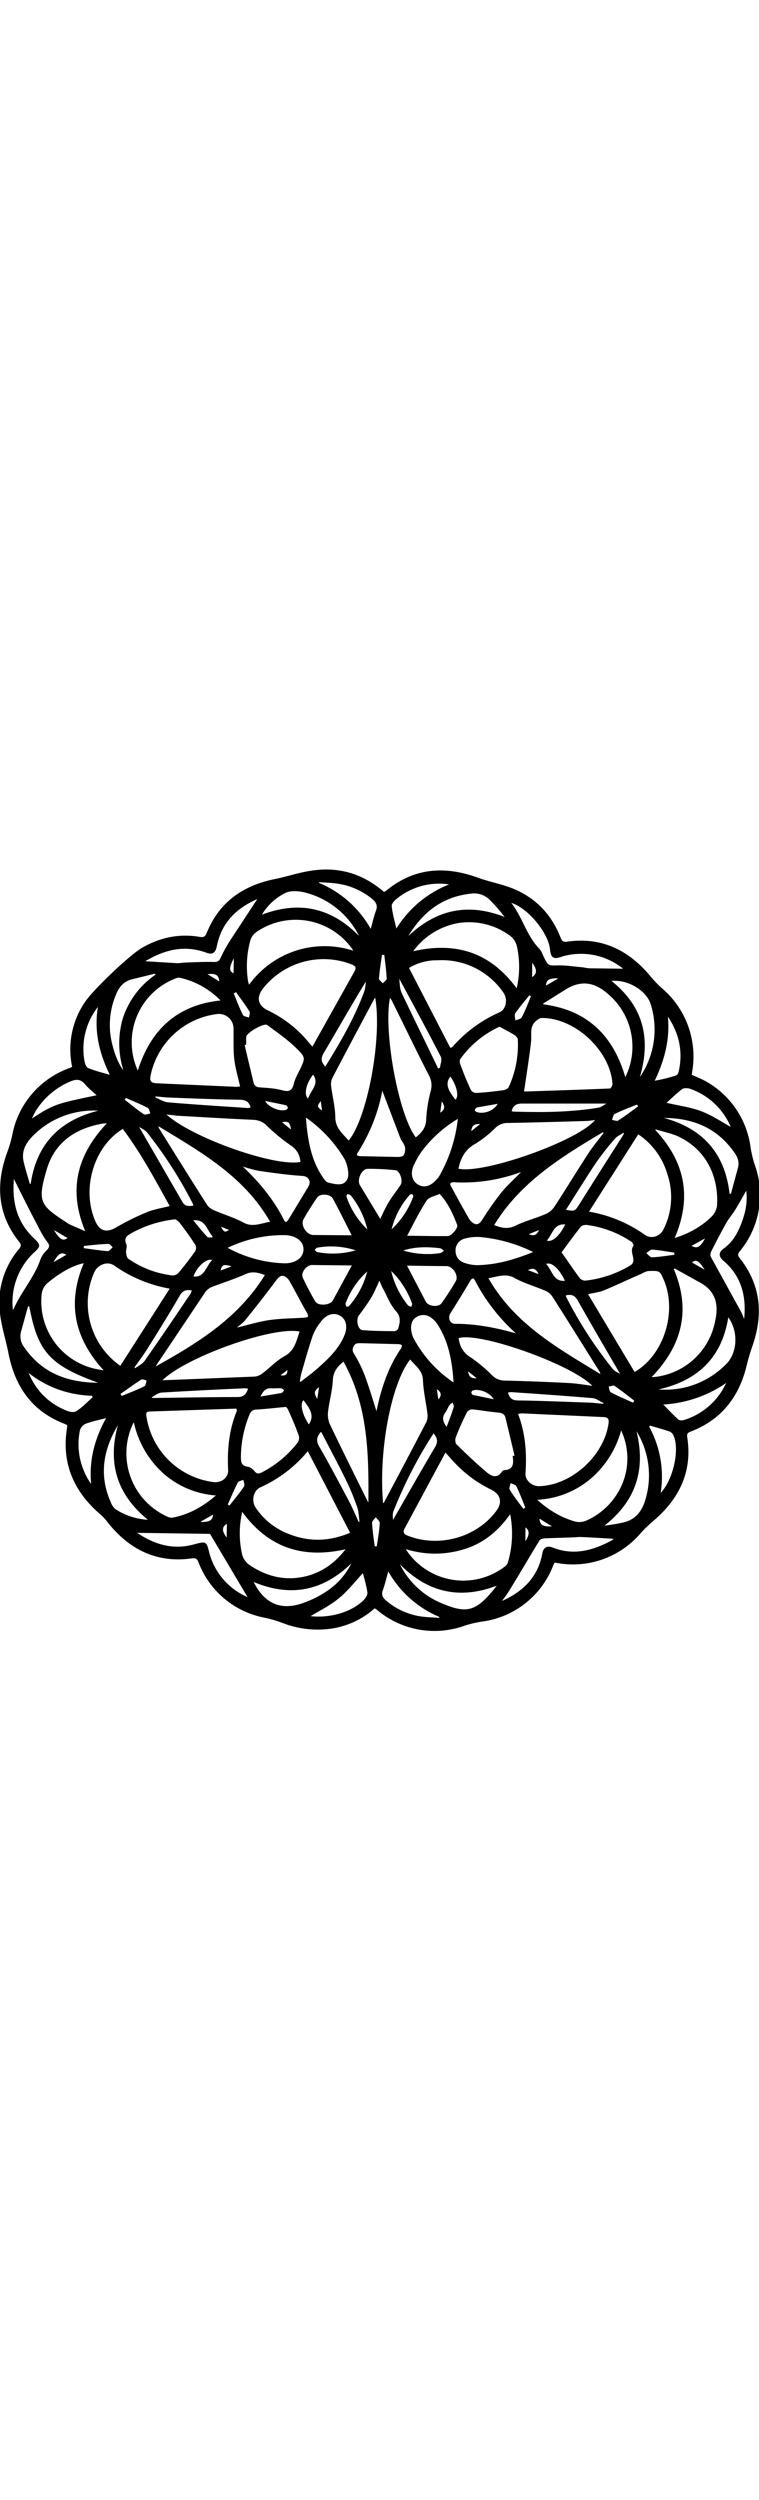 <svg data-name="Layer 1" xmlns="http://www.w3.org/2000/svg" viewBox="0 0 493.69 493.59" class="fleuron f22" width="150" style="stroke: currentColor; fill: currentColor; display: block; margin: 1rem auto;"><title>22</title><path d="M243.6 479a53.8 53.8 0 0 1-27 13.1 62.3 62.3 0 0 1-32.7-3.5 83.8 83.8 0 0 0-11.1-3.3 57 57 0 0 1-43.3-36c-1-2.3-1.9-3-4.6-2.7-23 3.3-40.8-5.8-54.8-23.6a29.1 29.1 0 0 0-3.9-4.3c-17.7-15-26-33.5-22-56.9a10.5 10.5 0 0 0 0-1.5c-.8-.4-1.5-.9-2.4-1.2C21 351 10.2 335.1 6 313.8c-1.6-8.3-4.3-16.5-5.4-25a53.5 53.5 0 0 1 11.8-42c1.5-1.8 2.5-3 .5-5.6-14-17.5-15.3-37-7.8-57.6A89 89 0 0 0 8.3 173a57 57 0 0 1 37.1-44 21.3 21.3 0 0 0 2.1-1 53.8 53.8 0 0 1 8-41.8c5-7.8 29.3-31 37.5-35.6 11.3-6.4 23.4-9 36.3-6.9 2.7.5 4.3.4 5.6-2.7 8.1-20.3 24-31 45-35 7-1.5 14-3.8 21.3-5q27.3-4.8 48.5 13.7a15 15 0 0 0 1.9-1.1c18-14.8 37.9-16 59.1-8.3 7.4 2.7 15.3 4.1 22.6 7 14.8 6 25 16.7 30.8 31.5 1 2.5 1.9 3.5 4.8 3.1 22.3-3.2 39.7 5.4 53.8 22.3a76.5 76.5 0 0 0 7 7.4 57.7 57.7 0 0 1 20 54.4l-.2 1.8a2.1 2.1 0 0 0 .1.5c3.3 1.5 6.8 2.8 10 4.7a57.3 57.3 0 0 1 28.2 42.7 79.5 79.5 0 0 0 2.5 10.4 57 57 0 0 1-9.6 56.3c-1.6 2-1.3 3.1.1 5 13.7 17.3 15.2 36.4 8.1 56.7a134 134 0 0 0-3.7 12.5c-4.8 20-16 34.8-35.7 42.5-2.1.8-3.4 1.4-3 4.3 3.5 22-5 39.5-21.4 53.6a98.7 98.7 0 0 0-8.4 8 57.4 57.4 0 0 1-55.5 19.4 3.3 3.3 0 0 0-1 .3c-1.4 3.2-2.7 6.6-4.5 9.6a57.2 57.2 0 0 1-43 28.5 79 79 0 0 0-10.4 2.5 57.4 57.4 0 0 1-57-10.3 15.3 15.3 0 0 0-1.7-1zm-86.8-338c-1.5-6.8-3.4-12.9-4-19s-.3-12.6-.4-18.9a10 10 0 0 0-11-10.2 51 51 0 0 0-44 40.7c-.6 3.7.5 5.1 4.3 5.3l51.5 2.3a26.4 26.4 0 0 0 3.6-.3zm179.5 211.9c5 12.8 5.9 25.7 5 39-.3 5 4.7 9 9.5 8.8 21.2-.6 42.5-19.9 45.5-41.1.5-3.4-.6-4.7-3.9-4.8l-52.9-2.4a21.3 21.3 0 0 0-3.2.5zm4-208.6c18.5-.6 37.6-1.2 56.6-2 .8 0 2-2.4 2-3.5-1.5-22-24.7-43.5-46.6-43.3-1.5 0-3.3 1.4-4.6 2.6-3.8 3.8-2.3 8.8-2.8 13.5-1.2 10.5-2.9 20.8-4.6 32.7zM154.7 351l-.7-1.7-56.7 1.9c-3 0-2.8 2-2.5 4.1a51.2 51.2 0 0 0 44.4 42.8c5.3.4 9.9-3.2 9.7-8.4-.7-13.3.6-26.3 5.8-38.7zM80 167.4c-19.4 11.5-27.7 39.5-18.5 60.7 3 7 7.9 8.2 14.5 4.3a157.7 157.7 0 0 1 19.6-9.7c4.7-2 10-2.7 15.5-4.2-9.7-17.6-19-35-31.1-51.1zm148.4 263.3l-28.1-54.1a85.9 85.9 0 0 1-31.3 24c-4.9 2.3-6.2 9.5-3 14a45.5 45.5 0 0 0 18.5 15.8c14 6.4 28.2 7.1 44 .3zm184.2-104c19.5-11 28.3-39 20-59.8-3-7.1-3-7.2-10.4-7-1.8 0-3.6 1-5.3 1.9-8.2 3.5-16.2 7.4-24.5 10.8-3 1.2-6.3 1.5-10.7 2.5zm-301.4-55.2a90.1 90.1 0 0 1-36.7-15.1c-4.6-3.2-11.2-.6-13.6 4.5a50.2 50.2 0 0 0 17.5 61.8zM415 170.9l-32.7 51.3a87.8 87.8 0 0 1 37 15.2c4.5 3.1 10.5.8 12.7-3.8a47.2 47.2 0 0 0 2.6-36.2 47.4 47.4 0 0 0-19.6-26.5zm-122.4-55c1.3-.3 1.7-.3 1.8-.5A87.4 87.4 0 0 1 325 92.8c4.8-2 6-9.1 2.9-13.5A49 49 0 0 0 284.5 58a35 35 0 0 0-19.1 5.3zm-89.3-.4l1.1-2L231 66c1.5-2.8.8-4.1-2.1-5.3A50.8 50.8 0 0 0 170.3 77c-4.3 6-2.9 11.4 3.9 14.6a77.1 77.1 0 0 1 24.3 18.3zm86.3 262.1L263 427c-2 3.5-.7 4.9 2.7 6.1 20.2 7.6 44.3.9 57.3-16.2 4.6-6 3.3-11.7-3.5-15a80.6 80.6 0 0 1-24.3-18.2l-5.5-6.1zm8-183.3c16.7 4.3 82.3-19.3 90.5-32.7-2.3.3-4.3.7-6.4.8-17 .5-34 1-51 1.3a11.9 11.9 0 0 0-8.8 3.3 70.4 70.4 0 0 1-13.3 10.5c-6.7 3.8-9.5 9.5-11 16.8zm-195.2-29a13 13 0 0 0 .6 2.6c10.3 16.6 20.7 33.2 31.2 49.7a10.8 10.8 0 0 0 4.6 3.7c6.4 2.8 13.3 4.8 19.4 8.1 6.4 3.4 11.7.3 18.3-.6-17.2-30.4-45.6-46.1-74-63.4zm142-83.5l-1.2 1.2c-9.3 17.3-18.5 34.6-27.6 52a10 10 0 0 0-.7 5.4c.8 6.7 2.6 13.3 2.7 20 0 7.5 5.1 11.2 9.2 16 12.6-14.4 22.6-68 17.6-94.6zm4.4 330.6l1.3-1.2c9.3-17.4 18.5-34.8 27.6-52.3a10.8 10.8 0 0 0 .8-6c-.9-7.2-2.6-14.4-2.9-21.7-.3-6.8-5.3-9.6-8.8-14.1-12.9 15.5-21.4 61.3-18 95.3zm-53.3-113C179 295 119.8 316 105 331.4c.2.2.5.5.7.5l60-2.4a10 10 0 0 0 5.2-2.1c4.9-3.7 9.2-8.4 14.5-11.3 7-3.8 7.9-10.6 10.2-16.9zm195.6 28.9a12.7 12.7 0 0 0-.4-2.3c-10.4-16.6-20.7-33.2-31.3-49.7a10.8 10.8 0 0 0-4.7-3.6c-6.4-2.8-13.4-4.7-19.4-8-6.3-3.7-11.7-1-18.4 0 17.2 30.5 45.6 46.2 74.2 63.6zm-4.6 7.3c-12-14.3-76-37-88.7-31.9.6 5.6 2.9 10 8 13.2a93.7 93.7 0 0 1 14 11.7 12 12 0 0 0 8.8 3.5q20.8.5 41.6 1.6c5.3.3 10.5 1.2 16.3 2zM230.4 53.1a7.2 7.2 0 0 0-.5-1.7A45.6 45.6 0 0 0 166.1 40a10.7 10.7 0 0 0-3.7 5.3 63.2 63.2 0 0 0-1.5 27.1 19 19 0 0 0 1 3A60.1 60.1 0 0 1 230.4 53zm32.4 387.2a45 45 0 0 0 65.9 12.5 6 6 0 0 0 2.1-2.8 66.3 66.3 0 0 0 1.3-32.8c-8.2 11.8-17.9 19.7-30.4 23.5s-25.3 3.9-38.8-.4zm143.8-304.5a45.3 45.3 0 0 0-10-55.1c-9-8.2-18-10.3-28.7-3.8l-15.2 9.5.4 1.2c28.8 3.6 45.8 20.4 53.5 48.2zm-264.9 270A57 57 0 0 1 106 391a61.8 61.8 0 0 1-18.6-33.1l-1.1 1a45.6 45.6 0 0 0 22 61.4 7.3 7.3 0 0 0 3.8.9c11-2.1 20.3-7.2 29.6-15.4zm297-147.7l-1 1c11.5 26.9 5.4 50-15 70.7h2.6a45.5 45.5 0 0 0 40.3-36.5c2.6-11.4.4-20.2-10.3-26zm-368.2-94a17.3 17.3 0 0 0-3.1-.1c-18.1 3-32 12-37.4 30-6.5 21.8-4.3 24 13.2 35.4A20 20 0 0 0 46 231l10.4 4.5c-12-27.7-5.8-50.7 14.1-71.4zm153 154.5c-4.5 3.5-7.2 7-7.5 12.6-.3 6.8-2.3 13.6-3.1 20.4a16 16 0 0 0 1.1 8.3c8 16.9 16.4 33.6 24.7 50.4a11.2 11.2 0 0 0 1.4 1.8c.3-32.3 0-64.2-16.5-93.5zm169.7-147.9l-1-1.1c-27.2 16.2-54.2 32.6-71.5 61.2 5.4 2.2 9.7 3.1 14.8.6 6.1-3 12.9-4.7 19.2-7.4a13.8 13.8 0 0 0 6-4.6c7.8-11.9 15.1-24 22.9-35.9 3-4.4 6.4-8.5 9.6-12.8zm-122.9 3.6c4.3-3.3 7.2-6.6 7.4-12.3a90.6 90.6 0 0 1 3-18.6 14 14 0 0 0-1.4-10.6c-8.2-16-16-32.3-24.1-48.5a21.8 21.8 0 0 0-1.8-2.6c-5 21.5 5.3 78.3 17 92.6zM196 189.9c-.5-5-2.3-8.6-6.4-11.4a113.6 113.6 0 0 1-15.6-12.8c-3-3-6.1-4-10.3-4.1-16.1-.7-32.2-1.7-48.4-2.6l-8.5-1c15.7 15.7 72.8 35.9 89.2 31.9zm-23 72.9c-5-2-9-2.9-13.6-.8-7 3.2-14.6 5.5-21.8 8.3a10.7 10.7 0 0 0-4.6 3.7l-31.9 47.6a13.3 13.3 0 0 0-.8 1.9c28-15.5 55.1-31.9 72.7-60.7zm264.8-23c10-3 18.3-7.5 25.2-14.2a13 13 0 0 0 3.9-7.7c1.1-17.9-6.2-36.5-26-45.6-4.6-2-9.8-3-14.6-4.5l-.7 1c19.5 20.7 24.4 44 12.3 71zM55.3 254.7c-7 1-16.3 6.1-24.2 12.7a12 12 0 0 0-4.6 9.2 45.3 45.3 0 0 0 34.7 47.7c2.1.5 4.3.8 7.6 1.4-20.1-21.4-25-44.5-13.5-71zm34.4-123c8.3-27.7 25.8-44 54.8-46.7a53.6 53.6 0 0 0-27.7-15.7 7.6 7.6 0 0 0-3 .6 45 45 0 0 0-24 61.8zm177.9-78.3c28.3-6.8 51.2 0 68.7 24.5a62.2 62.2 0 0 0 .3-29 12.4 12.4 0 0 0-4.5-6.7 45.4 45.4 0 0 0-34-8.4 46.8 46.8 0 0 0-30.5 19.6zM157.3 415.7a63.4 63.4 0 0 0-.3 29 12.8 12.8 0 0 0 4.8 7c10.3 7 21.6 10.3 34 8.2s22.3-8.8 30.2-19.5c-28.4 6.8-51.2-.2-68.7-24.7zm246.6-53.3a62.4 62.4 0 0 1-19.8 32.4 57.8 57.8 0 0 1-35.9 13.8c8 7.4 16.2 12.3 25.5 15a12 12 0 0 0 7.7-.5 45.5 45.5 0 0 0 20.4-17.6 43.5 43.5 0 0 0 2-43.1zm-217.7-14.2c-7.1.6-13.2 1.4-19.3 1.7-2.9.1-4.2 1.4-5.2 3.9a74.4 74.4 0 0 0-5.5 26.6c0 4 0 7 5 7.7 1.4.2 3 1.5 4 2.7 1.7 2.2 3.4 1.9 5.5.8a69.7 69.7 0 0 0 23.5-19.7 5.8 5.8 0 0 0 .6-4.7c-2-5.8-4.5-11.4-7-17a7.4 7.4 0 0 0-1.6-2zM334 381l1.3-.2-6-25.1c-.6-2.4-2.1-3.5-4.8-3.8-5.8-.4-11.6-1.6-17.4-2.1a4.8 4.8 0 0 0-3.8 2.1c-2.7 5.4-5.2 10.8-7.3 16.4-.6 1.4-.4 4 .5 5 6.1 6 12.4 12 19 17.6 3.5 3.1 7.7 5.6 11.5 0a1.8 1.8 0 0 1 1.2-.6c6.1-.4 6.5-4.6 5.8-9.3zm30.7-132.7c4 5.7 8 11.7 12.3 17.4a5.3 5.3 0 0 0 4.2 1.4 72.4 72.4 0 0 0 28.7-9.7c6-3.4-.8-9.3 2.7-13.3.3-.3-.5-1.7-1-2.6 0-.2-.4-.4-.6-.5a68.6 68.6 0 0 0-29-11c-1.5-.2-3.7.2-4.5 1.2-4.4 5.5-8.6 11.3-12.8 17zm-250.7-22a75.9 75.9 0 0 0-28.1 8.7c-3.4 1.9-6.2 3.5-4.2 8.2.6 1.5-.4 3.5-.2 5.3.2 1.5.6 3.5 1.6 4.3a63.9 63.9 0 0 0 29.1 11 5.9 5.9 0 0 0 4.4-2 201 201 0 0 0 10.9-14.2 4.9 4.9 0 0 0 0-4.4c-3.2-5-6.7-9.9-10.4-14.6a12.5 12.5 0 0 0-3.1-2.4zM159.6 113l-1.1.2 5.9 24.7c.6 2.5 2 3.5 4.7 3.7 4.8.3 9.7.6 14.2 1.8 5.2 1.5 7.3-.1 8.4-5 .7-2.7 2.1-5.2 3.4-7.8 4.1-8.6 4.5-9-2.2-15.5-5.7-5.6-12.4-10.2-18.9-15-2.3-1.7-14 5-14.3 8-.2 1.6 0 3.2-.1 4.9zm165.3-11.9a64.7 64.7 0 0 0-26 21.4c-.7 1-.3 3.1.3 4.5 2 5.4 4.2 10.8 6.7 16.1a4.8 4.8 0 0 0 3.8 2.1c6-.3 11.9-1 17.8-1.8 1.3-.2 3.3-1.1 3.8-2.2a66.5 66.5 0 0 0 6-31.4c0-1-1.3-2.4-2.3-3.1-3-1.9-6.1-3.4-10-5.6zm-26.5 59.5a82.5 82.5 0 0 0-24 21.1 52.2 52.2 0 0 0-6 10.5c-2.2 5.3-.6 10.3 3.5 12.6s8.5.9 12.3-3.4a18 18 0 0 0 1.7-2 96.4 96.4 0 0 0 12.5-38.8zM147 245.3a82.3 82.3 0 0 0 38.5 10.6c7.3-.1 12.2-4 12.4-9.3s-4.3-9.4-11.8-10a84 84 0 0 0-39.1 8.7zm101.5-104a112 112 0 0 1-16.1 41.7c-2 2.9.5 3.3 3 3.3l23.6.5c1.4 0 3.6-.5 4-1.4a8.8 8.8 0 0 0 .9-5.7c-.5-2.1-2.3-4-3.1-6l-12.3-32.3zM245 353.5c3.1-16 7.7-30 16.3-42.6.5-.7.7-2.5.4-2.8a6.7 6.7 0 0 0-3.3-.7l-23.6-.6c-1.5 0-3.5 0-4.3 1-1.4 1.7-2.4 3.7-.8 6.4a83.8 83.8 0 0 1 7 14c3 8 5.3 16.1 8.3 25.3zM340 195.7a6 6 0 0 0-1.5 0 107.6 107.6 0 0 1-43.6 6.5 3 3 0 0 0-2.5 1.2c-.3.7.3 1.9.8 2.7 3.7 6.8 7.4 13.6 11.3 20.3a8.8 8.8 0 0 0 4 3.8c2.4 1 4.2-.6 5.7-3a199 199 0 0 1 12.3-17.5c4-4.8 8.8-9.1 13.5-14zm8 52.4a98.8 98.8 0 0 0-36-10.3 31.3 31.3 0 0 0-9.7 1 8.4 8.4 0 0 0-6.5 8.2c0 4.4 2.3 7.4 6.5 8.7a27.2 27.2 0 0 0 8 1.4c12.6-.2 24.7-3.6 37.7-9zm-194.7 49l.7.6c7.3-1.7 14.4-4 21.8-5s14.8-1 22.3-1.5c3.6-.2 3.2-1.8 1.7-4.4-3.8-6.6-7.2-13.4-11-20a8 8 0 0 0-3.7-3.5c-2.5-1-4.1.7-5.8 2.8a840.2 840.2 0 0 1-20 25.7c-1.7 2.1-4 3.6-6 5.4zm41.3 35.3l1 .6c3.4-2.7 7-5.2 10.4-8.2 7.3-6.4 14.5-13 18.4-22.2 2.5-6 1.3-11.2-3-13.6s-9.4-1-13.2 4.2a33.3 33.3 0 0 0-5.2 8.9c-2.8 8.1-5.1 16.5-7.5 24.8a44.7 44.7 0 0 0-1 5.5zm-38.5-140.9c11.4 10.6 21.2 22.1 28.2 36 1.6 3 3 1 4.3-1.2l12-19.8c.9-1.4 1.6-3.3 1.2-4.7-.7-2.2-2.2-3.5-5.3-3.7-9.2-.6-18.4-1.9-27.5-3.2-4.4-.7-8.6-2.2-12.9-3.4zM337.6 302a119.4 119.4 0 0 1-28-35.3c-1.4-2.8-2.9-2.4-4.4.2-4.1 7-8.3 13.8-12.6 20.6-2.1 3.2-.5 7.7 3.4 7.7 14.2 0 27.9 2.8 41.6 6.8zM198.4 159.7c1.1 14.4 3 28.5 11.6 40.7.8 1.2 2 2.7 3.2 3 3 .7 6.4 1.6 9.3.9 3.5-1 4.9-4.5 4.5-8a24.4 24.4 0 0 0-2.3-8.6 87.5 87.5 0 0 0-26.3-28zm97.2 174.1c-.9-14-3-27.6-11-39.6a15.6 15.6 0 0 0-3.4-3.5 8.8 8.8 0 0 0-9.7-1.3c-3.5 1.7-4.8 4.8-4.6 8.5a17 17 0 0 0 1.3 5.7 80.1 80.1 0 0 0 27.4 30.2zM162.2 473.3l-25.3-42.6-49.4-.7c12.2 8.5 24.7 12.4 38.8 8.5 7.8-2 7.5-2.2 9.4 5.3a43.9 43.9 0 0 0 26.5 29.5zM8.7 199c-1.7 16.1 1.6 29.3 12.5 40 5 4.8 5 5 .1 9.5a44.7 44.7 0 0 0-13.3 38 2.4 2.4 0 0 0 1.3-1.2c5-11.3 13.6-20.7 17.6-32.6a16 16 0 0 1 3.8-5.4c2.2-2.3 2.3-3.8.2-6.4-2.8-3.8-5-8.2-7.1-12.4-5-9.4-9.7-18.9-15-29.5zm391.6 235c-7.8-.5-15.6-1-23.5-1.3l-2.2.2-20.5.7c-1.2.1-3 .7-3.6 1.6-6.7 10.9-13.1 22-19.8 32.8-1.7 2.8-3.8 5.4-5.7 8 14.6-6.1 25.2-15.7 28.2-31.8.6-3.5 2.4-5 6-3.7 13.7 5.5 26.4 2.1 38.7-4.5a16 16 0 0 0 2.5-2zm85.4-227.3c-2.9 5-5.2 9.3-7.8 13.5-1.8 3-4.1 5.5-5.8 8.5a437 437 0 0 0-10 18.9 4.8 4.8 0 0 0-.2 3.8l19.4 35.2c1.2 2.2 2 4.7 3 7 2-15.8-1-29.7-13.5-40.3-2.8-2.4-3-4.8.1-7 6.2-4.4 9.6-10.7 12.1-17.5s4-13.9 2.7-22.1zm-79-142.2a44 44 0 0 0-40.9-9c-5.6 2-7 1.4-7.6-4.5-1.2-10.7-15-28-27-30.7 8 9.5 10.5 22 19.1 30.9 1.2 1.2 1.9 3 2.6 4.6 3.4 7 3.4 6.7 10.8 6.5 5 0 9.8.8 14.7 1.2 1.7.2 3.3.6 4.9.7l23.4.3zm-314-5l22.8 1.4c1.4 0 3-.3 4.4-.4 6.4-.2 12.8-.6 19.1-.4 2.8 0 3.9-.7 5-3.1a92.8 92.8 0 0 1 6.5-11.7l18.2-27.7c-14.4 5.9-24.7 15.4-28 31-1 4.9-2.5 5.9-6.6 4.4-15-5.4-28.3-1.5-41.4 6.6zM264 238c8.7 0 18 .3 27.3.2 2.6 0 7.4-5.7 6.6-7.7-2.8-7.4-6-14.6-11.8-20.8-3.1 1.5-7.4 2.2-8.9 4.5-5 7.6-8.9 15.7-13.2 23.8zm-16.6-10.4c1.7-3.5 3.4-7.6 5.7-11.4 2.4-4 5.3-7.6 7.9-11.5 1.9-3-.5-10-3.7-10.3a159 159 0 0 0-18.2-.9c-4.4.1-7.7 7.7-5.4 11.4zm-17.8 10.1c-4.3-8.4-8.3-16.5-12.6-24.5-1.8-3.5-9-4-11.2-.7-3.1 4.5-6.1 9.2-8.8 14-2.3 4.1 1.9 10.8 6.6 11l26 .2zm34.3 18.7l12.6 24.1c1.8 3.5 9 4.3 11.2 1 3.3-4.6 6.4-9.4 9.2-14.3 2.2-4-2-10.5-6.6-10.5-9 0-17.9-.2-26.4-.3zm-17 9c-2.4 4.9-4 9-6.2 12.6s-5 7.4-7.7 11c-2.2 3.2-.7 10 2.7 10.3 7 .6 14 .6 21 .7a3.8 3.8 0 0 0 2.8-2.1c1.2-4.1 2-7.8-1.6-11.8s-5.5-9.2-8-13.9c-1.2-2-2-4.2-3-6.7zm-17.1-9.1l-26.7-.3c-4-.1-8.3 5.3-6.6 9a199 199 0 0 0 8.1 15.4c2 3.4 10.3 3 12.3-.6l12.8-23.5zm182.9 105.3c7.5 26.3 1.3 48-21.2 64.9a110.2 110.2 0 0 0 13.5-2.1c8-1.7 12.5-6.7 15-14.4a55.2 55.2 0 0 0-7.3-48.4zM101.8 68.1l-.7-1.5-15.5 3.8c-5.1 1.3-8.4 4.8-10.4 9.7a51.3 51.3 0 0 0-2.7 33c2 8.4 5.4 15.6 9 19a57.6 57.6 0 0 1-1.2-35.5A54.4 54.4 0 0 1 101.8 68zm-82.3 215l-1.6-.4-4.7 17a12 12 0 0 0 2.2 10.6c12.2 17.6 29.7 23.6 51.3 23.2-33.9-12-41.5-20.2-47.2-50.4zm244-237.6c18.9-19.3 40.6-24.7 66.2-14A105.4 105.4 0 0 0 319 19a14.7 14.7 0 0 0-12.7-4.3c-20.1 2.1-33.4 13.7-42.9 30.8zm-99.5 416c6.8 14.6 17.3 20 31.5 15.7a68.3 68.3 0 0 0 18-8.8 47.1 47.1 0 0 0 16.7-20.4c-18.8 19.4-40.4 24.7-66.2 13.5zm310.1-250.9l1.7.2 4.6-17c1.2-4.1 0-7.5-2.5-10.9-12.2-17.3-29.6-23.2-50-22.4 27 6 43.1 22 46.2 50.1zM169.3 29.8c26.3-10.4 47.8-4.4 66 15.5A54.6 54.6 0 0 0 198.6 14c-4-1-9-1.4-12.6 0a37 37 0 0 0-16.7 15.7zM324 464c-25.8 10.2-47.4 4.3-65.6-15.6a53.2 53.2 0 0 0 26.3 27.3c19 8.5 25 7 38.6-10.2l.7-1.5zm101.1-126.5a55.9 55.9 0 0 0 48.5-17.2c7-8.2 7-22-.2-31.1-4 27.9-20.8 43.1-48.3 48.3zM67.2 156a56 56 0 0 0-43.6 13.8c-6 5.4-10.8 11.4-8.6 20.2 1.2 4.9 2.7 9.7 4.1 14.5l1.3-.4c4-27.4 20.4-42.5 46.8-48.1zm347.6-18.8a55.3 55.3 0 0 0 8.7-51c-3.5-9.3-16.3-16.4-27-14.6 22 17 27.1 38.8 18.3 65.6zM78 357.5c-10.9 16.9-14.9 34.6-6.2 53.8a10.3 10.3 0 0 0 3.1 4.3 43.6 43.6 0 0 0 22.8 7C75.3 405 70 383.3 78.1 357.5zm-5.7-223.9C64.5 118 61.4 103 64.5 87a44.8 44.8 0 0 0-10 37.3c.3 1.7 1.3 4.2 2.7 4.7 4.4 1.8 9.2 3 15.2 4.7zm350.3 226.8l-1 1A67.3 67.3 0 0 1 429 406c9-8 14-29.4 9.5-39a5.4 5.4 0 0 0-2.6-2.7c-4.4-1.5-8.8-2.7-13.2-4zM60 400.6c-2-16 1.7-30.7 10-45.4-5.7 1.5-10.2 2.4-14.5 4a7.4 7.4 0 0 0-4 4.6 45.3 45.3 0 0 0 8.5 36.8zm372.5-249.2c8.7 2 16.5 3 23.6 5.7s13.6 7.2 20.2 10.8a45.1 45.1 0 0 0-27.6-26.5c-1.6-.4-4.1-.5-5.3.4-3.8 2.9-7.2 6.3-11 9.6zm1.2-58.2c2 15.7-1.8 30-8.7 44.2a98.6 98.6 0 0 0 14.9-3.6 4.1 4.1 0 0 0 2-2.7c3.2-14 0-26.5-8.2-37.9zM285.9 486.4l.5-1.5a68.2 68.2 0 0 1-34-30.6c-1.5 5.2-2.4 9.3-3.8 13.2-1.3 3.3-.1 5.4 2.2 7.4a45.2 45.2 0 0 0 22.6 10.4c4.1.6 8.4.7 12.6 1zM61 342.4l-1-1.4c-16-.6-30.2-5.7-42.6-16q7.2 19 25.5 26.5c2.1 1 5.5 1.5 7 .4 4.1-2.6 7.5-6.3 11.1-9.5zm369.3 4.3c3.5 3.6 7 7.3 10.6 10.6.8.7 2.7.8 3.8.5a45.1 45.1 0 0 0 28.8-26.1 79.2 79.2 0 0 1-43.3 15zM63.9 146.5c-2.8-2.6-5.9-5-8.4-8-2.8-3.2-5.7-3.4-9.5-1.9a49.1 49.1 0 0 0-22.5 18.5c-1.4 2-2.4 4.4-4 7.6 16-10.3 16-10.3 44.4-16.2zm172.4 309.2c-5.8 6.2-10.6 12.5-16.6 17.3s-12.7 8-19.2 12c13.2 1.8 27.5-2 36-10 1.5-1.4 3.1-3.8 3-5.6-.6-4.5-2-9-3.2-13.7zm5-416.3c1.5-5.2 2.3-9.2 3.7-12.9s0-6.2-2.8-8.4a46 46 0 0 0-21.4-9.7c-4.5-.8-9-.8-13.6-1.2l-.3 1.3a68.5 68.5 0 0 1 34.4 30.9zM294 9a44.2 44.2 0 0 0-36.1 9c-1.7 1.3-3.8 3.6-3.6 5.2.4 5 1.9 9.7 3.3 16A70.7 70.7 0 0 1 294 9zM97.7 342.4c1 .7 1.3 1 1.5 1 18.4-.2 36.8-.6 55.2-.6 4.6 0 6.3-2.2 7.6-6.3a14.2 14.2 0 0 0-2.8-.4c-18.1.8-36.2 1.7-54.2 2.8-2.4.2-4.6 2.1-7.3 3.5zM209 364c-4 4-3.9 7-1.7 10.9 6.6 11.4 12.7 23 18.9 34.6 2.5 4.8 4.6 9.7 6.8 14.5l1.4-.3c-.5-3.4-.5-7-1.6-10a142 142 0 0 0-7-17c-5.3-10.9-11-21.5-16.8-32.7zM90 165.9l-.2.7 28.5 49.3c2 3.4 4.9 2.9 8 2.4a8.2 8.2 0 0 0-.3-1.6A279.3 279.3 0 0 0 96 170c-1.5-1.8-4-2.8-6-4.1zM260 70h-.9c.5 3.2.3 6.8 1.6 9.7 7.6 16 15.5 32 23.2 48a14.3 14.3 0 0 1 .6 1.7l2.1-.6c.3-2.6 1.6-5.8.6-7.8-8.8-17.1-18-34-27.2-51zm-48.4 58.5c10-16.1 19.3-32 25.7-49.3 1-2.7 1-6 1.4-9-10 16.2-19.1 32.3-28.5 48.2-2.3 3.8-1.9 6.6 1.5 10zM329.8 339c1 4 2.8 6 7.1 6 15.4.2 30.8.9 46.2 1.4 3.2.1 6.4.6 9.5.8l.5-1.3c-2.6-1.2-5.1-3.2-7.7-3.4-17.6-1.5-35.2-2.7-52.8-3.9a14.3 14.3 0 0 0-2.8.4zm-243-15.9l1 1.1c2.4-1.7 5.3-3 6.8-5.3 10.1-14.4 20-29 29.8-43.6a14.5 14.5 0 0 0 1-2.6c-4.1-1-6.8-.3-9 3.6-6.4 11-13 21.7-19.8 32.5-3 5-6.5 9.6-9.8 14.3zM367.3 221c6.6 1.3 7 1 9.9-3.6q14.2-22.6 28.6-45.1a9 9 0 0 0 .6-1.4l-.8-1c-2.1 1.5-4.7 2.5-6.2 4.4a185.5 185.5 0 0 0-12.7 16.3c-6.6 10-12.8 20-19.4 30.4zm-35-64.2a6.1 6.1 0 0 0 1.4.5c18.5.6 37 .5 55.4-2.5 2.5-.4 4.7-2.4 7.1-3.7h-56c-4.3-.1-6.9 1.1-8 5.7zM282 365a284.7 284.7 0 0 0-26.6 51.5c-.8 2-.2 4.5-.2 7.4 9.8-17 18.8-33 28.2-48.8 2.2-3.8 1.7-6.5-1.4-10zM403.6 328l.3-.8c-9.2-15.8-18.5-31.6-27.5-47.6-2.1-3.9-4.7-4.8-8.7-3.8a3.8 3.8 0 0 0 0 1.4 268 268 0 0 0 30.6 47.3c1.3 1.6 3.5 2.3 5.3 3.5zM100.9 146.4l-.5 1.5c3 1.2 6 3.2 9 3.4 17.3 1.5 34.5 2.5 51.8 3.7a10 10 0 0 0 2.4-.5c-1-4.5-3.5-5.8-7.8-5.9-15-.2-30.1-.8-45.2-1.4-3.3-.1-6.5-.5-9.7-.8zM233 247a51.9 51.9 0 0 0-27-2.2c-.7.2-1.3 1.3-2 2 .8.6 1.5 1.7 2.3 1.8A54.5 54.5 0 0 0 233 247zm20.6 11.9a56.6 56.6 0 0 0 11.3 24c.6.8 1.9 1 2.9 1.5.3-1 1-2.3.7-3a55.7 55.7 0 0 0-14.9-22.5zm.1-24a55.6 55.6 0 0 0 15.5-22.5 2.5 2.5 0 0 0-.6-2.2 2.3 2.3 0 0 0-2.3.2 53.9 53.9 0 0 0-12.5 24.6zm7 12.2a55.4 55.4 0 0 0 25.4 2.2c1.3-.1 2.4-1.3 3.5-2-1-.7-2.1-2-3.3-2.2-8.6-1-17.2-1.1-25.6 2zM239.8 235a56.4 56.4 0 0 0-11.3-24.1c-.6-.7-2-.8-2.9-1.2-.2.8-1 1.9-.7 2.6a54.6 54.6 0 0 0 15 22.7zm-.1 24.3a53.4 53.4 0 0 0-15.4 22c-.2.8.3 2 .9 2.7.2.3 1.8 0 2.2-.5a54.9 54.9 0 0 0 12.3-24.2zm-162 80.8l1.3 2.1c5-2.1 10.3-4 15.2-6.5 1.1-.6 1.3-3 1.8-4.5-1.4-.3-3.4-1.3-4.3-.7-4.8 3-9.3 6.4-14 9.6zm334.3 6.4l1.2-2c-4.5-3.4-8.8-6.9-13.4-10-1-.5-3 .4-4.5.6.5 1.6.6 4 1.7 4.5 4.8 2.6 10 4.7 15 7zM153.6 78.6l-2.2 1.2c2 4.8 3.8 9.8 6.2 14.5.6 1.2 3 1.4 4.7 2.1.2-1.7 1.1-3.8.4-4.9-2.7-4.4-6-8.6-9-12.9zm96.8-24.1H248c-.7 5.3-1.6 10.6-2 16 0 1.1 2 2.5 3 3.7 1-1.2 3-2.5 3-3.7-.2-5.4-1-10.7-1.6-16zM81.7 147.3l-1.2 2c4.3 3.2 8.4 6.8 12.9 9.7 1 .8 3.4-.4 5.1-.6-.7-1.5-1-3.8-2.1-4.4-4.8-2.5-9.8-4.5-14.7-6.7zm161.6 292.5h2.2c.7-5.2 1.8-10.4 2-15.7.1-1.4-2-3-3.1-4.5-1 1.5-3 3-2.9 4.5.3 5.2 1.1 10.4 1.8 15.7zm195.9-189.5l-.2-2.3c-5-.7-9.9-1.7-14.9-2-1.4 0-3 1.8-4.5 2.7 1.5 1.2 3 3.4 4.4 3.3 5-.2 10.1-1.1 15.2-1.7zm-98.9 165.3l2-1.3c-2-4.8-3.7-9.7-6-14.3-.6-1.3-3-1.7-4.6-2.5-.2 1.8-1.3 4-.6 5.2 2.7 4.5 6 8.6 9.2 12.9zM54 243.6v2.4c5.4.7 10.8 1.6 16.2 2 1.2 0 2.6-2 3.8-3-1.1-1-2.3-2.8-3.4-2.7-5.5.1-11 .8-16.6 1.4zm93.5 168.7l1.9 1.1c3.3-4.2 6.8-8.3 9.8-12.8.7-1.2-.3-3.4-.5-5.2-1.5.7-3.8 1-4.4 2.1-2.5 4.8-4.5 9.8-6.8 14.8zM346 81.7l-1.8-1.1c-3.2 4-6.6 7.9-9.5 12.1-.8 1.3 0 3.7.1 5.6 1.7-.8 4.3-1.1 5-2.5 2.4-4.5 4.2-9.4 6.2-14.1zm69.7 71.9l-1.1-2c-5 2-10.1 3.9-15 6.3-1.2.6-1.5 3-2.2 4.7 1.7.2 3.8 1.2 4.8.5 4.7-2.9 9-6.3 13.5-9.5zM200.9 361c3.7-5.5 3-9.3-3.4-17.3-3.3 1.9-1.8 9.8 3.4 17.3zm-62-107.9c-3.9-2.6-11.7 4.2-13.7 11.3 8.6 1.2 9-7.2 13.7-11.3zm185.7-102l-14.3 2.5a3.5 3.5 0 0 0-2 2.1c-.1.4.8 1.6 1.4 1.8 5 1.8 12.4-.7 14.9-6.4zm-156 191.5c5.7-1 10.2-1.6 14.7-2.5.9-.2 1.5-1.5 2.2-2.4-.9-.5-1.7-1.5-2.7-1.6-2-.2-4.1.2-6.2 0-4-.2-6 1.9-8 6.5zm153.3 1.7c-2.1-5.4-10.8-8.4-14.8-6.6a2.1 2.1 0 0 0-1 1.7c0 .7.7 1.9 1.3 2l14.5 3zm-150.2-195c1.8 5.3 11.3 8.6 15 6.6a2.1 2.1 0 0 0 1-1.7c-.2-.8-.9-1.8-1.5-2l-14.5-3zm28.9 0c1.5-6 8.5-10.3 3.1-17.3-5.3 6.3-7.1 14.6-3.1 17.2zm90 213.5c2-5.3 3.7-9.5 5-13.9.4-1-.6-2.5-1-3.8a11.3 11.3 0 0 0-2.7 2.2c-1 1.5-1.6 3.5-2.8 5-2.3 3.4-1.6 6.4 1.5 10.4zm63.8-107.1c4.6 4.3 4.8 12.7 13.8 11.5-3.9-8.7-9.6-14-13.7-11.6zM124.7 227c3.7 4.5 6.6 8.2 9.8 11.6.7.8 2.6.4 4 .5l.3-1.4c-4-3.9-4.3-12-14.1-10.7zm243.7 2.7c-9-1.1-9.3 7-13.5 11 3.7 2.5 9.6-2.5 13.5-11zM293 133.2c-4 4.6-3 9 3.2 16.6 3.2-2.2 1.7-9.7-3.2-16.6zm52.6-62.8c4.7-2.8 4.6-6.3.1-11.7zM148.1 423.8c-4.7 2.4-4.7 5.8-.2 11.2zM33.7 232.4c4.7 8.3 7.3 9.7 11.1 6.5zM152.6 55.1c-4.5 8.4-4.5 10.7-.2 12.7zM459.8 238l-11 6c4.6 3 7.2 1.6 11-6zM341.2 437.4c4-4.8 4.3-9 .1-11.3zM459.8 261c-4.9-8.2-6.9-9.2-10.6-6.1zm-426.2-5.1l10.5-6c-4.2-3-6.6-1.6-10.5 6zm316.8 164.5c0 5.6 2.5 7 10.2 6.3zm14.5-350.6c-8-.5-10.5 1-10.2 6zm-236.3 354c7.8.7 10.6-.9 10.5-6zm14.5-350.7c0-5.5-2.4-7-9.6-5.9zm46.9 96.6c-1-6.7-2-7.5-7.7-6.3zm-37.8 87.6c-7.2-2.2-8.2-1.8-9.4 3.6zm56 77.6c-5.3 3-4.5 5.9-1.5 9.8zm134-75l9 3.4c-1.8-4.8-4.2-6.2-9-3.4zm9.2-27l-8.6 3.5c4.7 2.6 7 1 8.7-3.5zM306 170.6l7.6-6.1c-5-.5-7.5.5-7.6 6.1zm-19-21.7l-1.3 9.6c4.9-2.7 4.5-5.5 1.3-9.6zm16.9 175.6c.3 5.6 2.8 6.5 7.5 6zm-20.4 11.7l1.3 8.8c3.6-3.8 3-6.3-1.3-8.8zM209 148.8c-3.7 4.5-3.7 5 1.1 8.4zm-27.7 179.6c3.7.9 6.6.5 6.1-4.6zm-38.7-97.8c3 5.5 3.4 5.7 7.4 3z"/></svg>